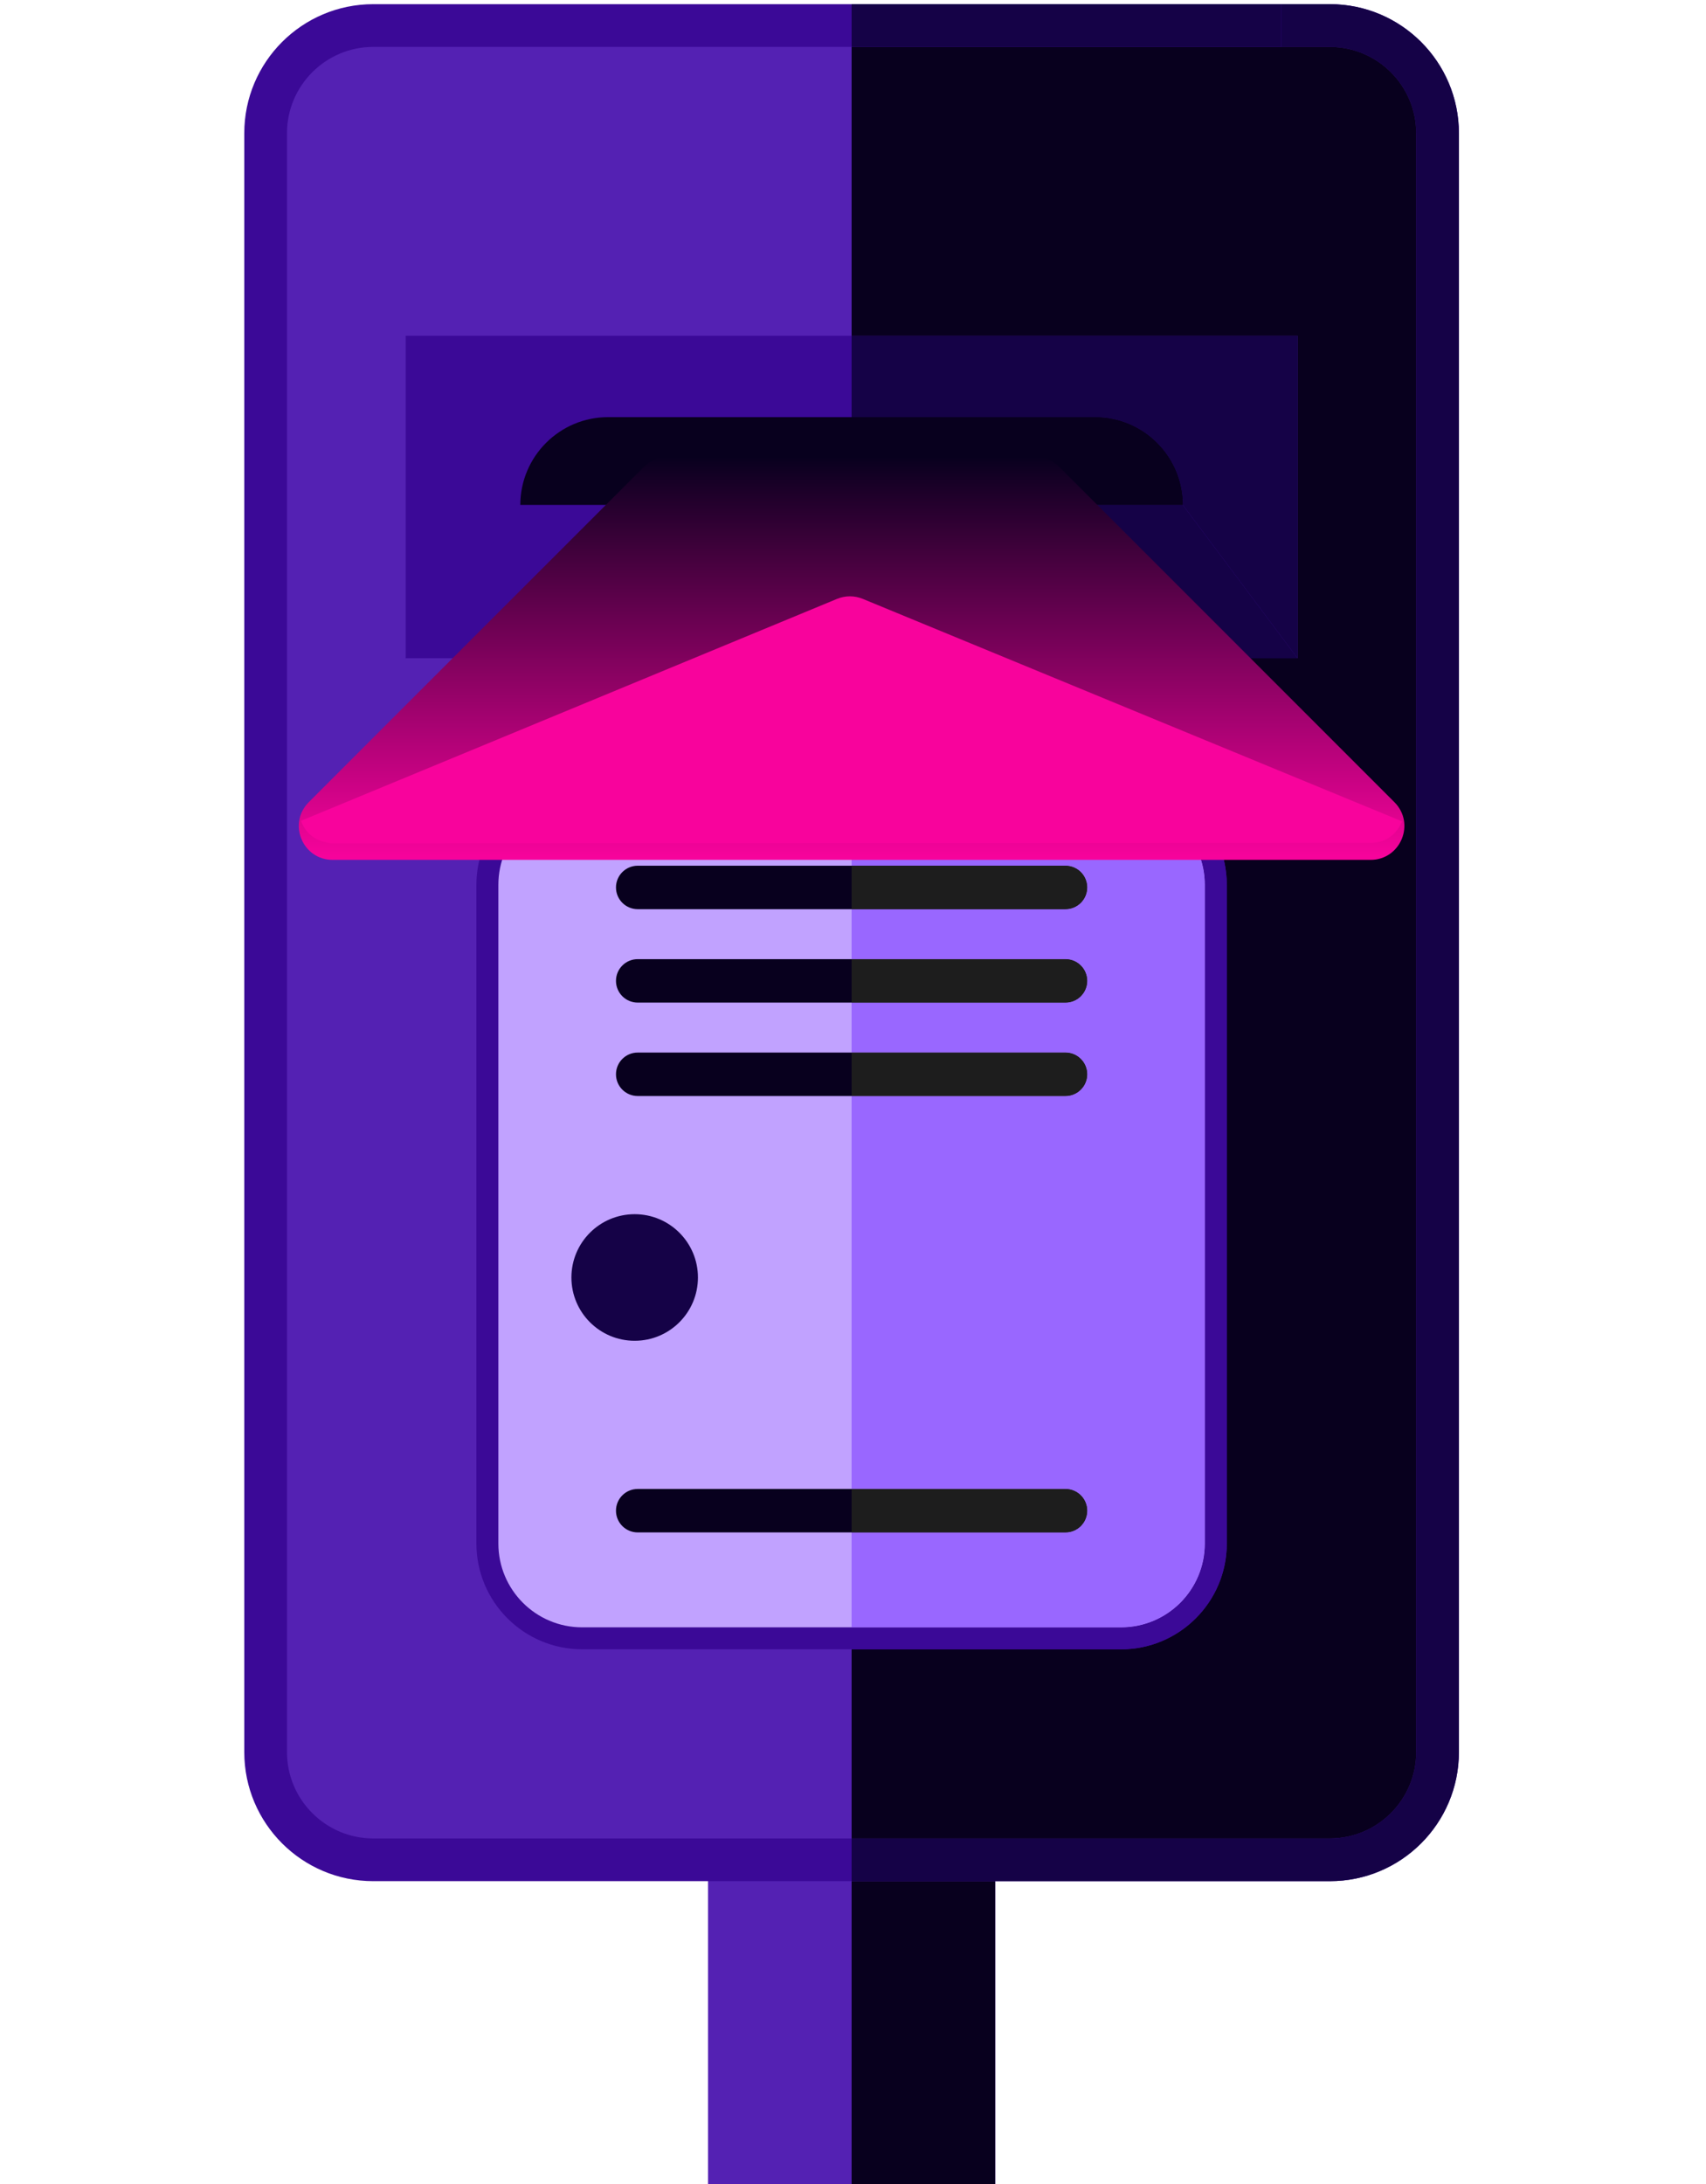 <svg width="404" height="517" viewBox="0 0 404 517" fill="none" xmlns="http://www.w3.org/2000/svg">
<g clip-path="url(#clip0_317_116)">
<path d="M167.668 555.891H235.667V410.568H167.668V555.891Z" fill="#5421B3"/>
<path d="M314.93 0.988H88.405C71.529 0.988 57.848 14.67 57.848 31.545V414.722C57.848 431.597 71.529 445.277 88.405 445.277H314.93C331.806 445.277 345.485 431.597 345.485 414.722V31.545C345.485 14.67 331.806 0.988 314.93 0.988Z" fill="#3B0997"/>
<path d="M88.405 435.168C77.132 435.168 67.959 425.995 67.959 414.722V31.545C67.959 20.27 77.132 11.099 88.405 11.099H314.929C326.204 11.099 335.377 20.27 335.377 31.545V414.722C335.377 425.995 326.204 435.168 314.929 435.168H88.405Z" fill="#5421B3"/>
<path d="M265.478 184.409H137.855C124.049 184.409 112.818 195.64 112.818 209.446V365.358C112.818 379.165 124.049 390.395 137.855 390.395H265.478C279.282 390.395 290.513 379.165 290.513 365.358V209.446C290.513 195.64 279.282 184.409 265.478 184.409Z" fill="#3B0997"/>
<path d="M265.477 189.609H137.856C126.901 189.609 118.02 198.491 118.02 209.446V365.359C118.02 376.314 126.901 385.195 137.856 385.195H265.477C276.433 385.195 285.314 376.314 285.314 365.359V209.446C285.314 198.491 276.433 189.609 265.477 189.609Z" fill="#C1A2FF"/>
<path d="M165.28 302.383C165.28 310.658 158.573 317.366 150.297 317.366C142.024 317.366 135.316 310.658 135.316 302.383C135.316 294.109 142.024 287.402 150.297 287.402C158.573 287.402 165.28 294.109 165.28 302.383Z" fill="#150247"/>
<path d="M151.014 215.203H252.321C255.161 215.203 257.464 212.9 257.464 210.062C257.464 207.221 255.161 204.918 252.321 204.918H151.014C148.173 204.918 145.871 207.221 145.871 210.062C145.871 212.9 148.173 215.203 151.014 215.203Z" fill="#08001E"/>
<path d="M252.321 227.033H151.014C148.173 227.033 145.871 229.333 145.871 232.174C145.871 235.015 148.173 237.317 151.014 237.317H252.321C255.161 237.317 257.464 235.015 257.464 232.174C257.464 229.333 255.161 227.033 252.321 227.033Z" fill="#08001E"/>
<path d="M252.321 249.145H151.014C148.173 249.145 145.871 251.447 145.871 254.286C145.871 257.127 148.173 259.429 151.014 259.429H252.321C255.161 259.429 257.464 257.127 257.464 254.286C257.464 251.447 255.161 249.145 252.321 249.145Z" fill="#08001E"/>
<path d="M252.321 352.442H151.014C148.173 352.442 145.871 354.744 145.871 357.585C145.871 360.426 148.173 362.728 151.014 362.728H252.321C255.161 362.728 257.464 360.426 257.464 357.585C257.464 354.744 255.161 352.442 252.321 352.442Z" fill="#08001E"/>
<path d="M96.068 155.798H307.265V79.483H96.068V155.798Z" fill="#3B0997"/>
<path d="M259.31 98.736H144.024C132.532 98.736 123.215 108.052 123.215 119.543H280.117C280.117 108.052 270.801 98.736 259.31 98.736Z" fill="#08001E"/>
<path d="M280.119 119.543L307.265 155.798H96.068L123.218 119.543H280.119Z" fill="#3B0997"/>
<path d="M201.668 555.891H235.667V445.277H201.668V555.891Z" fill="#08001E"/>
<path d="M314.931 445.277H201.668V435.168H314.929C326.204 435.168 335.377 425.995 335.377 414.722V31.545C335.377 20.27 326.204 11.099 314.929 11.099H303.38V0.988H314.931C331.806 0.988 345.486 14.67 345.486 31.545V414.722C345.486 431.597 331.806 445.277 314.931 445.277Z" fill="#150247"/>
<path d="M314.929 435.168H201.668V390.395H265.48C279.284 390.395 290.514 379.165 290.514 365.359V209.446C290.514 195.64 279.284 184.409 265.48 184.409H201.668V155.798H307.265V79.483H201.668V11.099H303.38H314.929C326.204 11.099 335.377 20.27 335.377 31.545V414.722C335.377 425.995 326.204 435.168 314.929 435.168Z" fill="#08001E"/>
<path d="M265.48 390.395H201.668V385.195H265.478C276.433 385.195 285.314 376.314 285.314 365.358V209.446C285.314 198.491 276.433 189.609 265.478 189.609H201.668V184.409H265.48C279.284 184.409 290.514 195.64 290.514 209.446V365.358C290.514 379.165 279.284 390.395 265.48 390.395Z" fill="#3B0997"/>
<path d="M265.478 385.195H201.668V362.728H252.32C255.161 362.728 257.463 360.425 257.463 357.585C257.463 354.744 255.161 352.442 252.32 352.442H201.668V259.429H252.32C255.161 259.429 257.463 257.127 257.463 254.286C257.463 251.447 255.161 249.145 252.32 249.145H201.668V237.317H252.32C255.161 237.317 257.463 235.015 257.463 232.174C257.463 229.333 255.161 227.033 252.32 227.033H201.668V215.203H252.32C255.161 215.203 257.463 212.9 257.463 210.062C257.463 207.221 255.161 204.918 252.32 204.918H201.668V189.609H265.478C276.433 189.609 285.314 198.491 285.314 209.446V365.359C285.314 376.314 276.433 385.195 265.478 385.195Z" fill="#9967FF"/>
<path d="M252.32 215.203H201.668V204.918H252.32C255.161 204.918 257.463 207.221 257.463 210.062C257.463 212.9 255.161 215.203 252.32 215.203Z" fill="#1D1D1D"/>
<path d="M252.32 237.317H201.668V227.033H252.32C255.161 227.033 257.463 229.333 257.463 232.174C257.463 235.015 255.161 237.317 252.32 237.317Z" fill="#1D1D1D"/>
<path d="M252.32 259.429H201.668V249.145H252.32C255.161 249.145 257.463 251.447 257.463 254.286C257.463 257.127 255.161 259.429 252.32 259.429Z" fill="#1D1D1D"/>
<path d="M252.32 362.728H201.668V352.442H252.32C255.161 352.442 257.463 354.744 257.463 357.585C257.463 360.426 255.161 362.728 252.32 362.728Z" fill="#1D1D1D"/>
<path d="M307.265 155.798L280.12 119.543H201.668H280.118C280.118 108.052 270.802 98.736 259.311 98.736H201.668V79.483H307.265V155.798Z" fill="#150247"/>
<path d="M280.118 119.543H201.668V98.736H259.311C270.802 98.736 280.118 108.052 280.118 119.543Z" fill="#08001E"/>
<path d="M307.265 155.798H201.668V119.543H280.12L307.265 155.798Z" fill="#150247"/>
<path d="M330.216 189.877L250.742 110.404C249.242 108.903 247.207 108.061 245.085 108.061H158.249C156.127 108.061 154.092 108.903 152.592 110.404L73.118 189.877C68.078 194.917 71.647 203.534 78.775 203.534H324.559C331.686 203.534 335.256 194.917 330.216 189.877Z" fill="url(#paint0_linear_317_116)"/>
<g filter="url(#filter0_d_317_116)">
<path d="M198.212 145.762L71.262 198.292C72.954 202.659 76.428 203.28 78.369 203.624L324.813 203.53C329.809 203.328 331.548 199.542 332.022 198.42L204.321 145.758C202.364 144.951 200.168 144.952 198.212 145.762Z" fill="#F8039C"/>
</g>
<rect x="201.672" y="0.996" width="101.704" height="10.102" fill="#150247"/>
</g>
<defs>
<filter id="filter0_d_317_116" x="65.762" y="135.654" width="271.76" height="69.47" filterUnits="userSpaceOnUse" color-interpolation-filters="sRGB">
<feFlood flood-opacity="0" result="BackgroundImageFix"/>
<feColorMatrix in="SourceAlpha" type="matrix" values="0 0 0 0 0 0 0 0 0 0 0 0 0 0 0 0 0 0 127 0" result="hardAlpha"/>
<feOffset dy="-4"/>
<feGaussianBlur stdDeviation="2.75"/>
<feComposite in2="hardAlpha" operator="out"/>
<feColorMatrix type="matrix" values="0 0 0 0 0 0 0 0 0 0 0 0 0 0 0 0 0 0 0.25 0"/>
<feBlend mode="normal" in2="BackgroundImageFix" result="effect1_dropShadow_317_116"/>
<feBlend mode="normal" in="SourceGraphic" in2="effect1_dropShadow_317_116" result="shape"/>
</filter>
<linearGradient id="paint0_linear_317_116" x1="201.667" y1="108.061" x2="201.667" y2="203.534" gradientUnits="userSpaceOnUse">
<stop stop-color="#08001E"/>
<stop offset="1" stop-color="#F8039C"/>
</linearGradient>
<clipPath id="clip0_317_116">
<rect width="403" height="516" fill="white" transform="translate(0.166 0.988)"/>
</clipPath>
</defs>
</svg>
